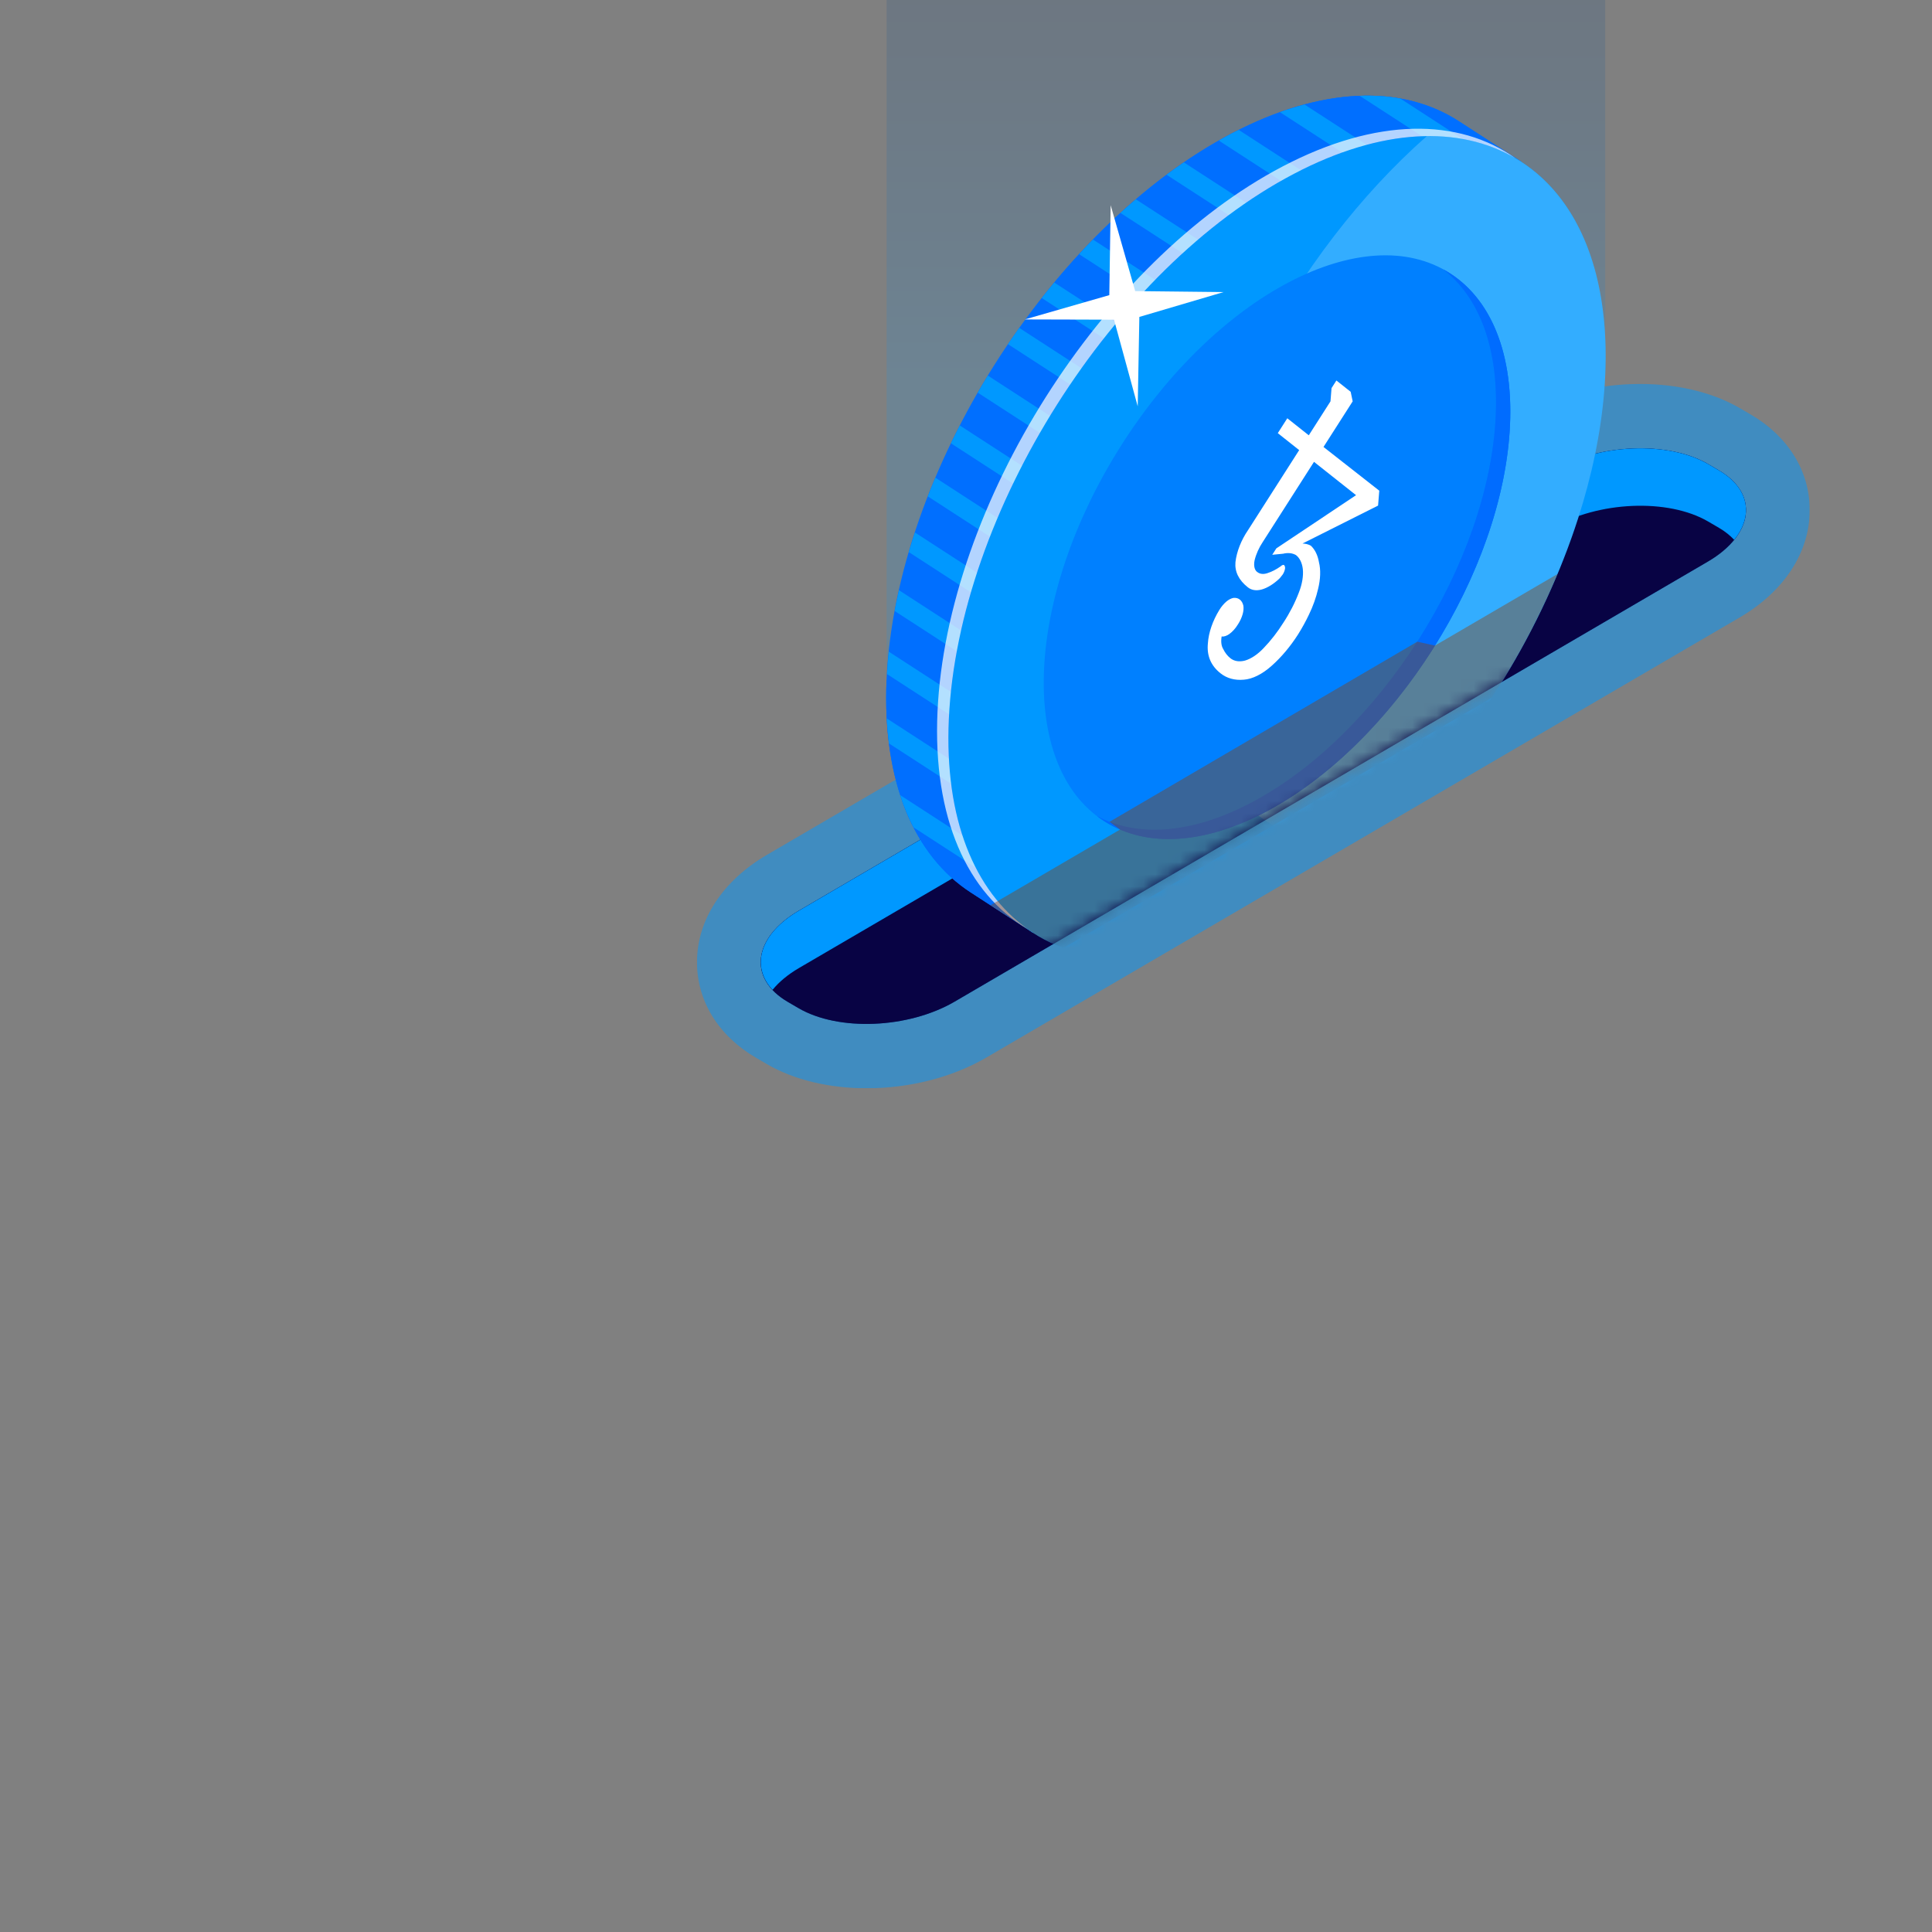 <svg width="158" height="158" viewBox="0 0 158 158" fill="none" xmlns="http://www.w3.org/2000/svg">
<rect x="0" y="0" width="158" height="158" fill="#808080" stroke="none"/>
<g clip-path="url(#clip0_2497_12692)">
<mask id="mask0_2497_12692" style="mask-type:alpha" maskUnits="userSpaceOnUse" x="0" y="0" width="158" height="158">
<rect width="158" height="158" rx="22" fill="url(#paint0_linear_2497_12692)"/>
</mask>
<g mask="url(#mask0_2497_12692)">
</g>
<g clip-path="url(#clip1_2497_12692)">
<g clip-path="url(#clip2_2497_12692)">
<path d="M65.304 82.447L64.42 81.931C61.148 80.019 61.558 76.68 65.337 74.472L126.927 38.492C130.705 36.284 136.421 36.044 139.694 37.956L140.578 38.473C143.851 40.385 143.44 43.723 139.662 45.931L78.073 81.912C74.294 84.12 68.578 84.359 65.305 82.447H65.304Z" fill="#080344"/>
<g opacity="0.5">
<path d="M70.878 89C67.88 89 64.975 88.343 62.699 87.013L61.815 86.497C58.755 84.709 57 81.864 57 78.691C57 75.234 59.09 72.031 62.732 69.904L124.322 33.923C129.709 30.777 137.438 30.546 142.301 33.388L143.186 33.905C146.245 35.693 148 38.538 148 41.712C148 45.168 145.91 48.37 142.268 50.498L80.678 86.478C77.813 88.152 74.284 89 70.878 89ZM69.174 78.319C70.968 78.675 73.633 78.415 75.467 77.344L135.826 42.083C134.031 41.727 131.366 41.987 129.533 43.058L69.174 78.319Z" fill="#0098FF"/>
</g>
<path d="M65.304 82.447L64.42 81.931C61.148 80.019 61.558 76.68 65.337 74.472L126.927 38.492C130.705 36.284 136.421 36.044 139.694 37.956L140.578 38.473C143.851 40.385 143.44 43.723 139.662 45.931L78.073 81.912C74.294 84.12 68.578 84.359 65.305 82.447H65.304Z" fill="#080344"/>
<path d="M65.339 79.167L126.929 43.187C130.707 40.979 136.424 40.739 139.696 42.651L140.58 43.168C141.084 43.462 141.491 43.793 141.821 44.147C143.42 42.176 143.053 39.916 140.58 38.471L139.696 37.955C136.423 36.043 130.707 36.284 126.929 38.491L65.339 74.471C62.142 76.338 61.366 79.013 63.181 80.951C63.698 80.314 64.415 79.707 65.339 79.167Z" fill="#0098FF"/>
<path style="mix-blend-mode:lighten" opacity="0.15" d="M131.276 30.701V-43H72.51V56.864L131.276 30.701Z" fill="url(#paint1_linear_2497_12692)"/>
<mask id="mask1_2497_12692" style="mask-type:alpha" maskUnits="userSpaceOnUse" x="63" y="-12" width="80" height="96">
<path d="M65.305 82.447L64.421 81.931C61.148 80.019 64.294 15.885 68.073 13.677L123.513 -10.955C127.291 -13.163 136.422 36.044 139.694 37.956L140.578 38.473C143.851 40.385 143.44 43.723 139.662 45.931L78.073 81.912C74.294 84.12 68.578 84.359 65.306 82.447H65.305Z" fill="white"/>
</mask>
<g mask="url(#mask1_2497_12692)">
<path d="M84.471 76.279L85.283 74.996C88.989 75.369 93.301 74.426 97.951 71.992C112.774 64.234 125.415 44.27 126.187 27.402C126.429 22.109 125.472 17.752 123.589 14.502L124.402 13.219L119.313 9.919C114.709 6.934 108.155 7.028 100.744 10.908C85.921 18.666 73.279 38.63 72.508 55.498C72.123 63.932 74.779 69.995 79.383 72.98L84.472 76.279H84.471Z" fill="#006FFF"/>
<path d="M121.238 45.996C124.11 39.869 125.912 33.438 126.187 27.402C126.43 22.109 125.473 17.752 123.59 14.502L124.403 13.219L119.314 9.919C114.709 6.934 108.156 7.028 100.745 10.908C95.44 13.684 90.421 18.028 86.119 23.228L121.238 45.996Z" fill="#006FFF"/>
<path d="M72.505 55.617C72.15 63.989 74.8 70.011 79.382 72.981L84.471 76.28L85.283 74.997C88.442 75.315 92.044 74.666 95.918 72.964L96.892 71.428L72.506 55.618L72.505 55.617Z" fill="#006FFF"/>
<path d="M86.09 75.04C86.999 75.084 87.94 75.052 88.912 74.941L73.62 65.027C73.926 65.969 74.294 66.846 74.713 67.664L86.089 75.039L86.09 75.04Z" fill="#0098FF"/>
<path d="M126.187 27.402C126.294 25.058 126.154 22.91 125.814 20.948L106.687 8.548C106.026 8.726 105.356 8.929 104.675 9.173L125.407 22.613L123.775 25.192L101.31 10.628C101.121 10.723 100.934 10.808 100.744 10.908C100.386 11.095 100.031 11.295 99.676 11.497L122.91 26.559L121.278 29.138L96.82 13.282C96.344 13.607 95.871 13.944 95.402 14.291L120.412 30.506L118.78 33.084L92.892 16.301C92.468 16.663 92.049 17.034 91.632 17.413L117.914 34.452L116.282 37.03L89.385 19.593C89.003 19.985 88.624 20.383 88.251 20.788L115.416 38.398L113.784 40.977L86.221 23.108C85.875 23.525 85.534 23.946 85.197 24.373L112.918 42.344L111.286 44.923L83.358 26.817C83.046 27.256 82.739 27.701 82.436 28.148L110.419 46.291L108.788 48.869L80.79 30.718C80.508 31.179 80.233 31.644 79.964 32.112L107.921 50.237L106.289 52.815L78.497 34.797C78.248 35.281 78.005 35.767 77.769 36.254L105.424 54.183L103.793 56.761L76.498 39.066C76.284 39.574 76.078 40.083 75.878 40.594L102.926 58.129L101.294 60.708L74.822 43.546C74.647 44.081 74.481 44.617 74.325 45.152L100.428 62.075L98.796 64.654L73.519 48.267C73.391 48.836 73.274 49.403 73.171 49.97L97.93 66.022L96.298 68.6L72.688 53.294C72.625 53.909 72.573 54.52 72.54 55.127L95.432 69.969L93.8 72.548L72.524 58.755C72.561 59.46 72.626 60.14 72.708 60.804L92.934 73.915L92.789 74.143C94.452 73.639 96.18 72.93 97.957 72C101.415 70.191 104.751 67.709 107.849 64.766L123.832 39.524C125.18 35.447 126.013 31.344 126.193 27.41L126.187 27.402Z" fill="#0098FF"/>
<path d="M124.553 16.495C124.263 15.796 123.949 15.123 123.589 14.502L123.842 14.104L114.515 8.057C113.463 7.871 112.357 7.797 111.203 7.839L124.554 16.495H124.553Z" fill="#0098FF"/>
<path d="M122.425 56.414C133.452 39.001 134.337 19.662 124.401 13.22C114.466 6.778 97.472 15.673 86.445 33.086C75.418 50.5 74.533 69.838 84.468 76.28C94.404 82.722 111.398 73.828 122.425 56.414Z" fill="#0098FF"/>
<path opacity="0.2" d="M96.889 49.82C96.321 62.238 102.35 69.506 111.481 69.386C122.387 59.77 130.657 44.242 131.276 30.701C131.843 18.283 125.816 11.015 116.684 11.135C105.779 20.751 97.509 36.279 96.89 49.82H96.889Z" fill="white"/>
<path opacity="0.7" d="M77.597 58.798C78.368 41.93 91.009 21.966 105.832 14.208C112.995 10.459 119.351 10.255 123.926 12.938C119.304 9.641 112.565 9.596 104.905 13.606C90.082 21.364 77.44 41.328 76.669 58.196C76.271 66.913 79.126 73.089 84.018 75.958C79.696 72.875 77.224 66.948 77.597 58.797V58.798Z" fill="white"/>
<path d="M117.205 53.03C125.033 40.669 125.661 26.942 118.608 22.369C111.555 17.797 99.492 24.11 91.665 36.471C83.837 48.831 83.209 62.558 90.262 67.131C97.315 71.704 109.378 65.39 117.205 53.03Z" fill="#0080FF"/>
<path d="M122.322 34.022C121.775 45.995 112.8 60.166 102.279 65.673C97.331 68.263 92.922 68.474 89.696 66.728C92.981 69.246 97.871 69.347 103.445 66.43C113.967 60.922 122.941 46.751 123.488 34.778C123.778 28.435 121.644 23.983 118.011 22.016C120.927 24.251 122.579 28.392 122.322 34.023V34.022Z" fill="#006CFF"/>
<path opacity="0.4" d="M122.322 34.022C121.775 45.995 112.8 60.166 102.279 65.673C97.331 68.263 92.922 68.474 89.696 66.728C92.981 69.246 97.871 69.347 103.445 66.43C113.967 60.922 122.941 46.751 123.488 34.778C123.778 28.435 121.644 23.983 118.011 22.016C120.927 24.251 122.579 28.392 122.322 34.023V34.022Z" fill="#006CFF"/>
<path opacity="0.4" d="M81.004 74.033L84.47 76.279C85.25 76.785 86.09 77.195 86.978 77.52L122.002 57.06C122.335 56.547 122.662 56.031 122.981 55.509C123.042 55.408 123.105 55.309 123.165 55.209C123.348 54.906 123.527 54.601 123.704 54.295C123.797 54.137 123.888 53.977 123.979 53.818C124.145 53.528 124.308 53.236 124.47 52.943C124.567 52.767 124.662 52.588 124.758 52.411C124.912 52.124 125.067 51.837 125.217 51.548C125.307 51.373 125.394 51.197 125.482 51.022C125.735 50.523 125.981 50.022 126.219 49.519C126.328 49.288 126.439 49.058 126.545 48.826C126.659 48.578 126.769 48.328 126.88 48.08C126.988 47.834 127.095 47.589 127.2 47.343C127.257 47.211 127.312 47.079 127.367 46.946L117.35 52.797L115.909 52.476L90.737 67.207L91.601 67.84L81.003 74.032L81.004 74.033Z" fill="#8E3D00"/>
</g>
<path d="M93.043 33.228L91.105 26.143L83.811 26.123L90.72 24.136L90.831 16.782L92.837 23.806L100.064 23.886L93.177 25.918L93.043 33.228Z" fill="white"/>
<g style="mix-blend-mode:lighten">
<path d="M99.813 55.061C99.027 54.439 98.683 53.625 98.781 52.621C98.835 51.749 99.174 50.761 99.724 49.873C99.89 49.603 100.092 49.365 100.309 49.182C100.5 49.027 100.697 48.928 100.879 48.896C101.285 48.858 101.583 49.093 101.683 49.533C101.715 49.734 101.696 49.974 101.626 50.226C101.544 50.514 101.409 50.806 101.234 51.07C101.037 51.395 100.787 51.672 100.523 51.858C100.306 52.009 100.089 52.078 99.906 52.053C99.836 52.467 99.88 52.828 100.032 53.072C100.18 53.379 100.376 53.632 100.612 53.822C100.924 54.077 101.345 54.147 101.819 54.022C102.324 53.873 102.859 53.513 103.346 52.995C103.933 52.385 104.478 51.684 104.955 50.923C105.469 50.144 105.9 49.304 106.225 48.45C106.491 47.773 106.604 47.102 106.546 46.541C106.486 46.029 106.291 45.631 105.984 45.394C105.692 45.226 105.331 45.188 104.933 45.283L104.045 45.37L104.381 44.845L110.899 40.496L107.459 37.771L103.27 44.324C102.959 44.789 102.726 45.309 102.603 45.815C102.507 46.274 102.598 46.647 102.845 46.798C103.057 46.954 103.342 46.979 103.66 46.869C104.01 46.758 104.374 46.571 104.734 46.315C104.786 46.261 104.843 46.224 104.896 46.208C104.944 46.188 104.986 46.191 105.017 46.215C105.07 46.272 105.097 46.363 105.095 46.473C105.075 46.641 105.005 46.824 104.899 46.986C104.822 47.091 104.742 47.192 104.66 47.288C104.179 47.752 103.666 48.072 103.182 48.21C102.737 48.33 102.343 48.267 102.05 48.031C101.305 47.441 100.967 46.754 101.036 45.969C101.135 45.111 101.507 44.166 102.069 43.347L106.247 36.81L104.498 35.423L105.276 34.206L107.033 35.599L108.808 32.822L108.894 31.739L109.292 31.117L110.459 32.042L110.623 32.821L108.237 36.553L112.798 40.128L112.7 41.347L106.519 44.45C106.77 44.455 106.999 44.514 107.2 44.626C107.538 44.939 107.766 45.404 107.866 45.984C108.019 46.596 107.994 47.353 107.794 48.164C107.635 48.86 107.381 49.574 107.044 50.269C106.782 50.82 106.485 51.359 106.159 51.878C105.531 52.864 104.792 53.743 103.999 54.447C103.235 55.132 102.43 55.534 101.716 55.586C100.977 55.652 100.326 55.472 99.813 55.061Z" fill="white"/>
</g>
</g>
</g>
</g>
<defs>
<linearGradient id="paint0_linear_2497_12692" x1="79" y1="0" x2="79" y2="158" gradientUnits="userSpaceOnUse">
<stop offset="0.224" stop-color="#FFBE0C"/>
<stop offset="1" stop-color="#E1A61B"/>
</linearGradient>
<linearGradient id="paint1_linear_2497_12692" x1="101.892" y1="30.712" x2="101.892" y2="-53.889" gradientUnits="userSpaceOnUse">
<stop stop-color="#0098FF"/>
<stop offset="0.14" stop-color="#0072CB"/>
<stop offset="0.29" stop-color="#01509B"/>
<stop offset="0.44" stop-color="#013373"/>
<stop offset="0.59" stop-color="#021C54"/>
<stop offset="0.74" stop-color="#020C3E"/>
<stop offset="0.88" stop-color="#020331"/>
<stop offset="1" stop-color="#03002D"/>
</linearGradient>
<clipPath id="clip0_2497_12692">
<rect width="158" height="158" fill="white"/>
</clipPath>
<clipPath id="clip1_2497_12692">
<rect width="158" height="158" rx="22" fill="white"/>
</clipPath>
<clipPath id="clip2_2497_12692">
<rect width="91" height="132" fill="white" transform="translate(57 -43)"/>
</clipPath>
</defs>
</svg>
